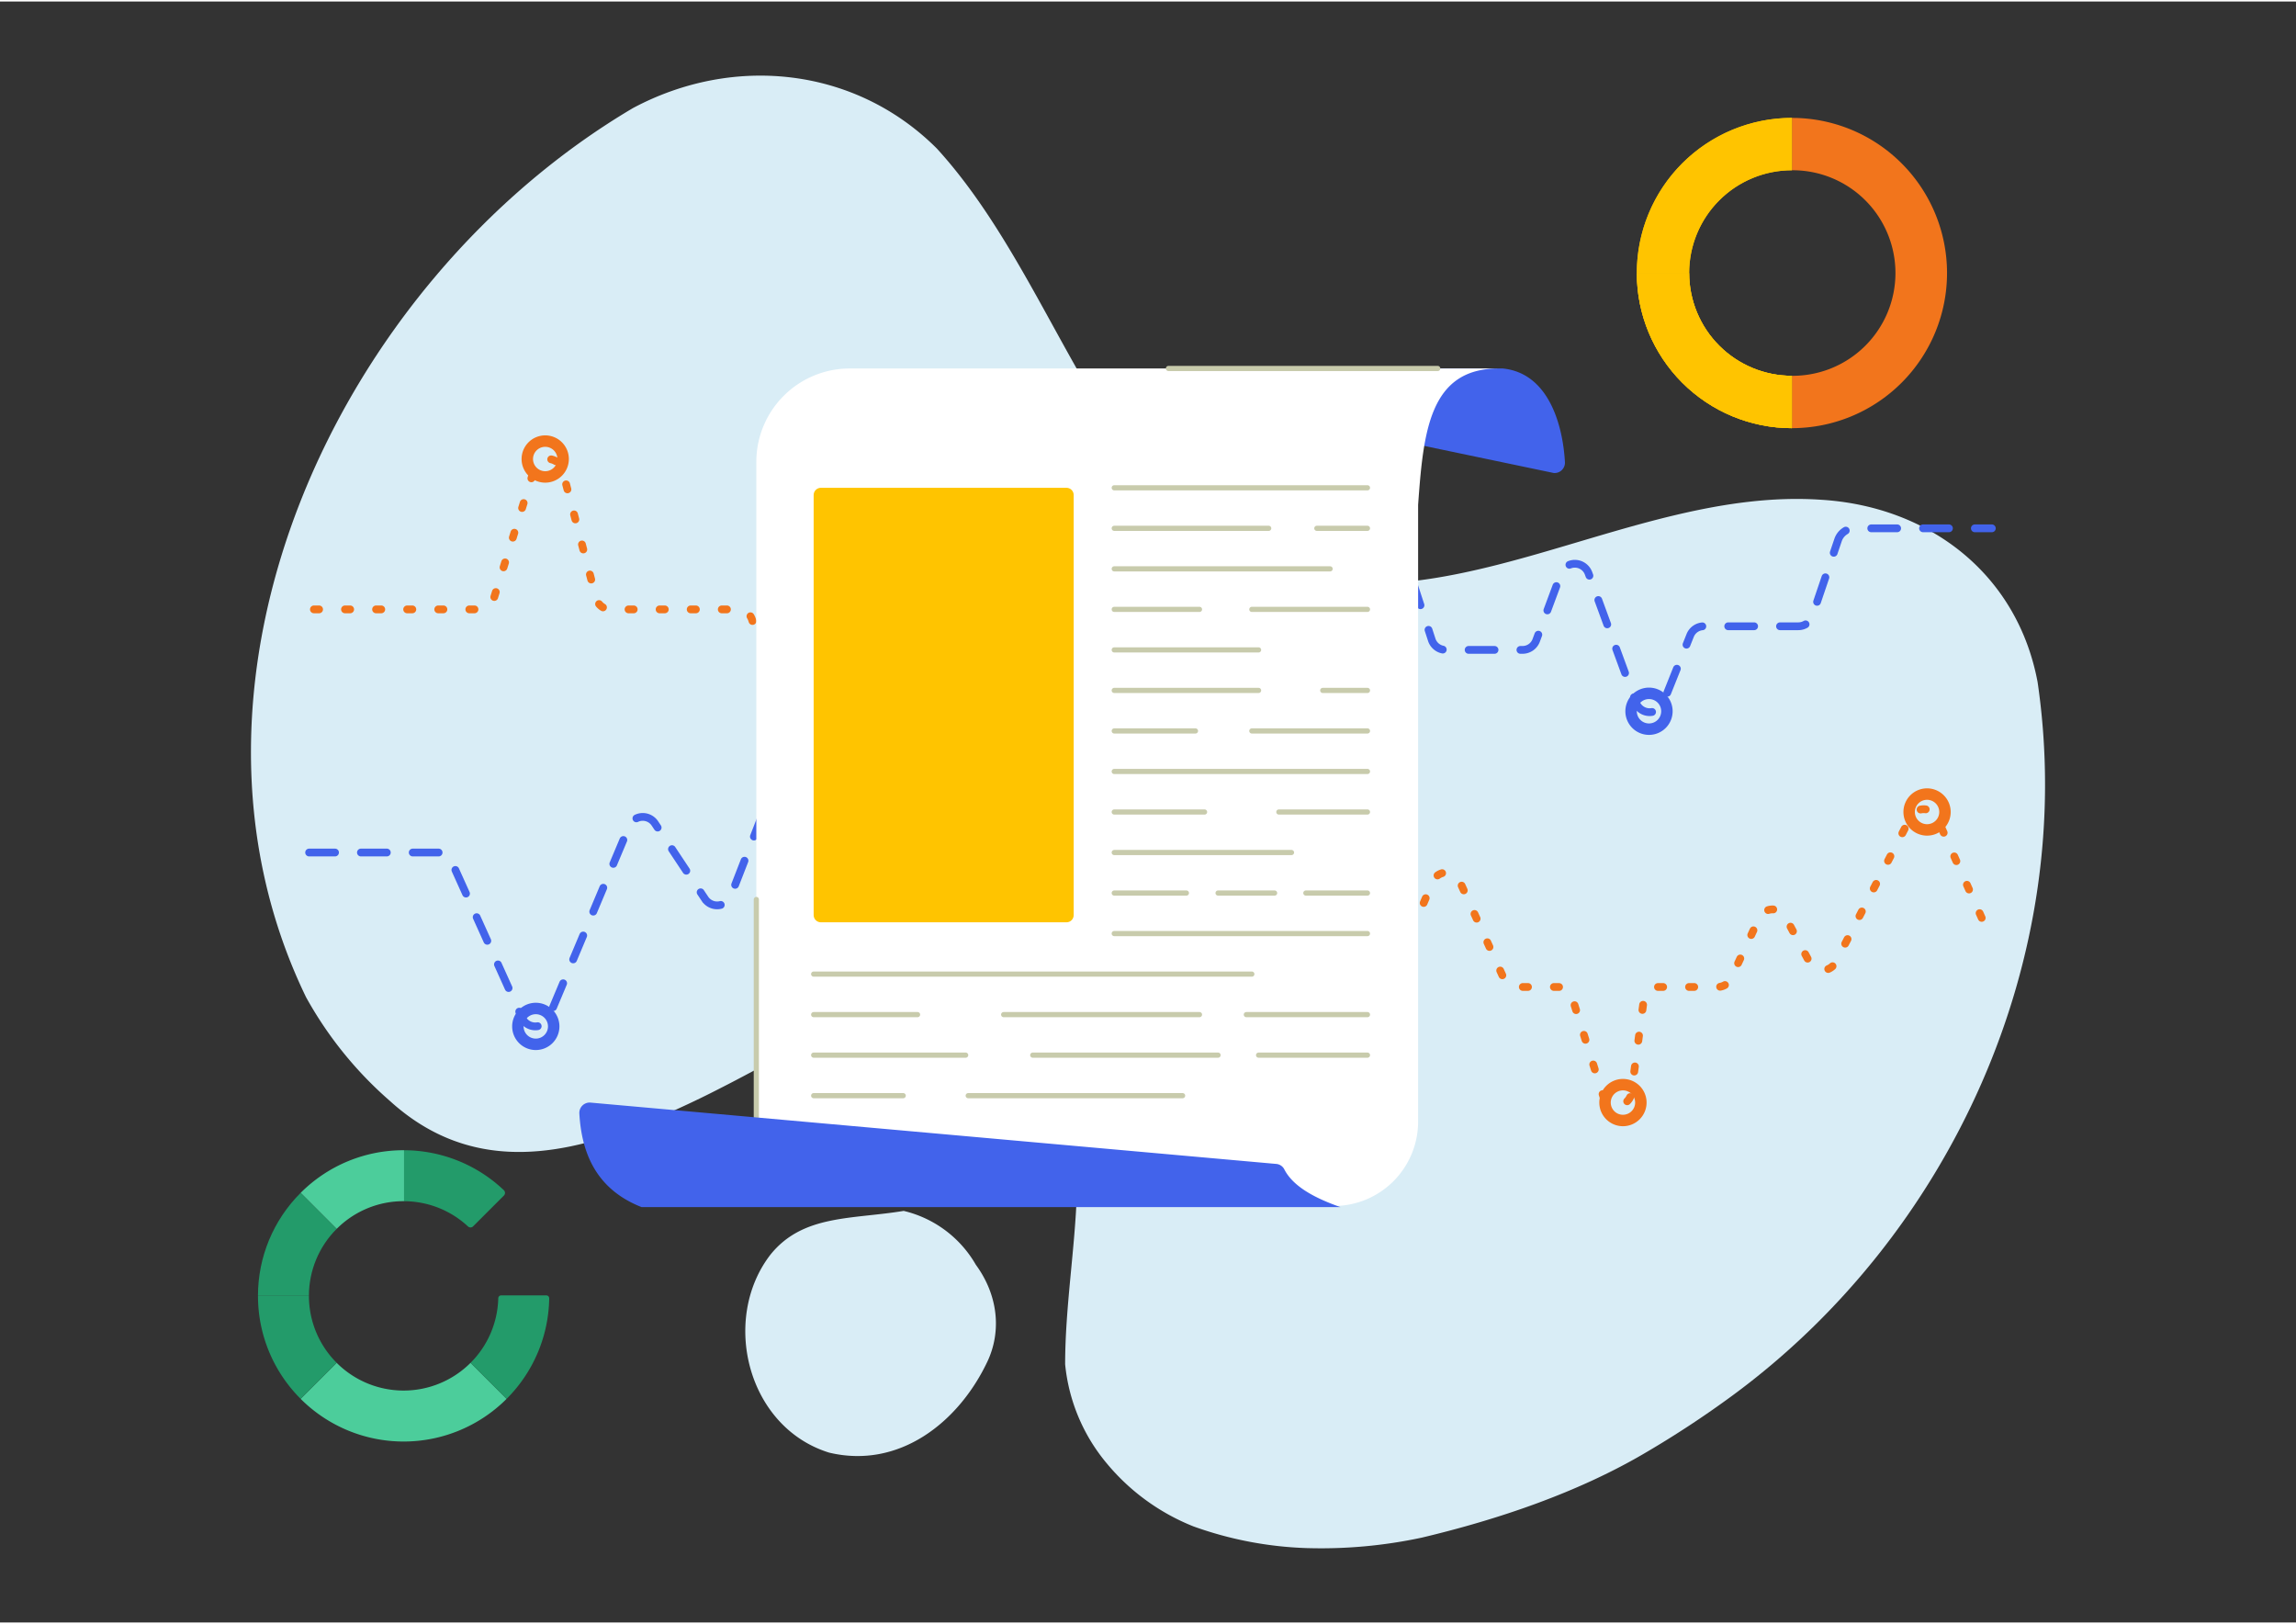 <svg width="403" height="285" xmlns="http://www.w3.org/2000/svg" xmlns:xlink="http://www.w3.org/1999/xlink" viewBox="0 0 402.4 284.047"><rect x="0" y="0" width="402.4" height="284.047" fill="#333333" stroke="none"/><defs><style>.cls-1{clip-path:url(#clip-path)}.cls-2{fill:#d9edf6}.cls-3{fill:#4ccd9b}.cls-4{fill:#239b6a}.cls-7{fill:#4263eb}.cls-11{fill:none;stroke-linecap:round;stroke-miterlimit:10}.cls-11{stroke:#c8cbac;stroke-width:.908px}.cls-12{fill:#f2751c}.cls-18{clip-path:url(#clip-path-53)}</style><clipPath id="clip-path"><path id="Rectangle_345" data-name="Rectangle 345" d="M0 0h402.4v284.047H0z"/></clipPath><clipPath id="clip-path-8"><path id="Path_175" data-name="Path 175" d="M38.2 194.35h8.93a16.55 16.55 0 0 1 4.86-11.645l-6.315-6.313A25.448 25.448 0 0 0 38.2 194.35" transform="translate(-38.204 -176.392)"/></clipPath><linearGradient id="linear-gradient" x1="-3.279" y1="4.192" x2="-3.193" y2="4.192" gradientUnits="objectBoundingBox"><stop offset="0" stop-color="#4ccd9b"/><stop offset="1" stop-color="#239b6a"/></linearGradient><clipPath id="clip-path-19"><path id="Path_185" data-name="Path 185" d="M121.754 72a1.264 1.264 0 0 0-1.265 1.264v73.612a1.262 1.262 0 0 0 1.265 1.264H164.8a1.263 1.263 0 0 0 1.264-1.264V73.264A1.264 1.264 0 0 0 164.8 72z" transform="translate(-120.489 -72)"/></clipPath><linearGradient id="linear-gradient-2" x1="-3.129" y1="2.611" x2="-3.103" y2="2.611" gradientUnits="objectBoundingBox"><stop offset="0" stop-color="#f2751c"/><stop offset="1" stop-color="#ffc400"/></linearGradient><clipPath id="clip-path-51"><path id="Path_188" data-name="Path 188" d="M242.385 44.416h9.176a18.008 18.008 0 0 1 18.007-18.007v-9.176a27.184 27.184 0 0 0-27.183 27.183" transform="translate(-242.385 -17.233)"/></clipPath><linearGradient id="linear-gradient-3" x1="-10.553" y1="9.699" x2="-10.51" y2="9.699" gradientUnits="objectBoundingBox"><stop offset="0" stop-color="#ff9a01"/><stop offset="1" stop-color="#ffc400"/></linearGradient><clipPath id="clip-path-53"><path id="Path_190" data-name="Path 190" d="M242.385 40.2a27.185 27.185 0 0 0 27.183 27.185V58.21a18.008 18.008 0 0 1-18.007-18.01z" transform="translate(-242.385 -40.201)"/></clipPath><linearGradient id="linear-gradient-4" x1="-10.553" y1="8.699" x2="-10.51" y2="8.699" xlink:href="#linear-gradient-3"/><linearGradient id="linear-gradient-5" x1="-10.553" y1="8.699" x2="-10.51" y2="8.699" xlink:href="#linear-gradient-3"/><linearGradient id="linear-gradient-6" x1="-10.553" y1="8.699" x2="-10.51" y2="8.699" xlink:href="#linear-gradient-2"/></defs><g id="Group_370" data-name="Group 370"><g id="Group_363" data-name="Group 363" class="cls-1"><path id="Path_168" data-name="Path 168" class="cls-2" d="M296.716 242.334c38.191-28.028 60.678-76.553 53.577-125.078-3.551-18.936-18.937-30.772-37.873-31.956-34.322-2.367-67.461 24.854-100.414 10.57-8.785-4.257-15.482-11.169-21.274-19.332-11.583-16.326-19.547-37.659-33.354-52.782-14.2-14.2-35.506-16.569-53.259-7.1-52.076 30.772-84.031 100.6-57.319 155.773a67.109 67.109 0 0 0 14.708 18.206c13.019 11.835 27.813 10.356 42.9 4.586a163.825 163.825 0 0 0 15.149-6.879c7.072-3.587 14.157-7.75 21.56-11 5.167-2.23 11.3-4.823 17.328-5.529s11.944.478 16.678 5.8c11.835 17.753 4.734 39.057 4.734 59.176a31.865 31.865 0 0 0 7.249 17.309 37.994 37.994 0 0 0 15.243 11.1 64.729 64.729 0 0 0 19.867 3.8 84.238 84.238 0 0 0 20.139-1.832c13.248-3.148 27.451-7.882 39.537-15.069a174.736 174.736 0 0 0 14.817-9.758" transform="translate(6.821 2.014)"/></g><g id="Group_364" data-name="Group 364" class="cls-1"><path id="Path_169" data-name="Path 169" class="cls-2" d="M150.781 188.513c3.88 5.3 4.538 11.638 2 16.985-5.076 10.691-15.5 18.845-27.734 15.919-14.385-4.471-19.007-23.437-10.238-34.733 5.68-7 14.169-6.113 23.317-7.623a19.882 19.882 0 0 1 12.654 9.453" transform="translate(20.256 32.863)"/></g><g id="Group_365" data-name="Group 365" class="cls-1"><path id="Path_170" data-name="Path 170" class="cls-3" d="M50.833 201.555l-6.314 6.314a25.523 25.523 0 0 0 36.1 0l-6.319-6.314a16.594 16.594 0 0 1-23.467 0" transform="translate(8.171 36.991)"/></g><g id="Group_366" data-name="Group 366" class="cls-1"><path id="Path_171" data-name="Path 171" class="cls-4" d="M71.947 183.408l5.384-5.384a.66.66 0 0 0-.009-.943 25.432 25.432 0 0 0-17.487-7v8.93a16.534 16.534 0 0 1 11.2 4.419.657.657 0 0 0 .913-.018" transform="translate(10.982 31.214)"/></g><g id="Group_367" data-name="Group 367" class="cls-1"><path id="Path_172" data-name="Path 172" class="cls-4" d="M45.679 209.7l6.314-6.314a16.546 16.546 0 0 1-4.86-11.823h-8.928a25.443 25.443 0 0 0 7.474 18.137" transform="translate(7.012 35.158)"/></g><g id="Group_368" data-name="Group 368" class="cls-1"><path id="Path_173" data-name="Path 173" class="cls-3" d="M50.833 183.865a16.534 16.534 0 0 1 11.812-4.858v-8.929a25.44 25.44 0 0 0-18.126 7.473z" transform="translate(8.171 31.214)"/></g><g id="Group_369" data-name="Group 369" class="cls-1"><path id="Path_174" data-name="Path 174" class="cls-4" d="M69.683 203.387a16.533 16.533 0 0 0 4.854-11.315.509.509 0 0 1 .508-.5h7.914a.507.507 0 0 1 .508.516A25.434 25.434 0 0 1 76 209.7z" transform="translate(12.789 35.16)"/></g></g><g id="Group_372" data-name="Group 372" transform="translate(45.216 208.765)"><g id="Group_371" data-name="Group 371" style="clip-path:url(#clip-path-8)"><path id="Rectangle_352" data-name="Rectangle 352" transform="translate(0 .001)" d="M0 0h13.789v17.958H0z" style="fill:url(#linear-gradient)"/></g></g><g id="Group_383" data-name="Group 383"><g id="Group_373" data-name="Group 373" class="cls-1"><path id="Path_176" data-name="Path 176" class="cls-7" d="M244.832 101.583a4.142 4.142 0 1 0 4.142 4.142 4.142 4.142 0 0 0-4.142-4.142m0 6.28a2.137 2.137 0 1 1 2.137-2.136 2.136 2.136 0 0 1-2.137 2.136" transform="translate(44.174 18.644)"/></g><g id="Group_374" data-name="Group 374" class="cls-1"><path id="Path_177" data-name="Path 177" class="cls-7" d="M79.985 148.245a4.142 4.142 0 1 0 4.142 4.142 4.142 4.142 0 0 0-4.142-4.142m0 6.28a2.137 2.137 0 1 1 2.136-2.137 2.137 2.137 0 0 1-2.136 2.137" transform="translate(13.919 27.207)"/></g><g id="Group_375" data-name="Group 375" class="cls-1"><path id="Path_178" data-name="Path 178" d="M46.485 94.086h29.044a2.568 2.568 0 0 0 2.451-1.8l7.111-22.745a2.567 2.567 0 0 1 4.932.111l5.939 22.523a2.569 2.569 0 0 0 2.483 1.913h22.375a2.566 2.566 0 0 1 2.432 1.747l9.073 26.922a2.567 2.567 0 0 0 4.919-.181l6.819-26.558a2.569 2.569 0 0 1 2.487-1.929h31.32a2.567 2.567 0 0 1 2.52 2.076l5.235 26.885a2.567 2.567 0 0 0 4.86.566l4.333-9.6a2.568 2.568 0 0 1 4.751.173l16.275 44.38a2.569 2.569 0 0 0 2.41 1.684h14.779a2.567 2.567 0 0 0 2.362-1.565l7.186-16.919a2.566 2.566 0 0 1 4.7-.058l7.737 17.035a2.569 2.569 0 0 0 2.337 1.507h7.183a2.565 2.565 0 0 1 2.448 1.794l5.415 17.179a2.567 2.567 0 0 0 4.993-.432l2.166-16.311a2.567 2.567 0 0 1 2.543-2.229h10.407a2.568 2.568 0 0 0 2.327-1.482l4.96-10.63a2.567 2.567 0 0 1 4.59-.123l4.244 7.933a2.567 2.567 0 0 0 4.542-.03l13.162-25.432a2.567 2.567 0 0 1 4.624.133l7.892 17.67" transform="translate(8.531 12.432)" style="stroke:#f2751c;stroke-dasharray:.908 4.539;stroke-width:1.362px;fill:none;stroke-linecap:round;stroke-miterlimit:10"/></g><g id="Group_376" data-name="Group 376" class="cls-1"><path id="Path_179" data-name="Path 179" d="M45.777 134.946h22.6a2.562 2.562 0 0 1 2.334 1.508l12.376 27.453a2.56 2.56 0 0 0 4.694-.06l14.108-33.572a2.559 2.559 0 0 1 4.493-.423l8.772 13.212a2.561 2.561 0 0 0 4.52-.489L128.061 121a2.561 2.561 0 0 1 4.764-.024l7.714 19.283a2.561 2.561 0 0 0 4.837-.239l11.943-41.3a2.561 2.561 0 0 1 4.927.027l7.546 27.221a2.558 2.558 0 0 0 2.466 1.876h25.229a2.56 2.56 0 0 0 2.5-1.992l6.94-30.461a2.56 2.56 0 0 1 4.972-.085l3.912 14.821a2.561 2.561 0 0 0 4.9.187l10.888-31.339a2.56 2.56 0 0 1 4.852.046l6.08 18.65a2.56 2.56 0 0 0 2.435 1.767h13.471a2.557 2.557 0 0 0 2.4-1.669l4.372-11.76a2.56 2.56 0 0 1 4.8.011l8.3 22.652a2.56 2.56 0 0 0 4.781.07l4.733-11.836A2.56 2.56 0 0 1 290.2 95.3h16.575a2.56 2.56 0 0 0 2.425-1.74l4.542-13.381a3.012 3.012 0 0 1 2.851-2.043h24.1" transform="translate(8.401 14.179)" style="stroke:#4263eb;stroke-dasharray:4.539 4.539;stroke-width:1.362px;fill:none;stroke-linecap:round;stroke-miterlimit:10"/></g><g id="Group_377" data-name="Group 377" class="cls-1"><path id="Path_180" data-name="Path 180" class="cls-7" d="M239.785 72.644L188.395 61.9a1.753 1.753 0 0 1-1.418-.931c-1.5-2.956-5.189-5-9.852-6.635h53.739c7.952.788 10.52 9.712 10.9 16.413a1.815 1.815 0 0 1-1.979 1.9" transform="translate(32.508 9.972)"/></g><g id="Group_378" data-name="Group 378" class="cls-1"><path id="Path_181" data-name="Path 181" d="M227.986 54.333h-99.614A16.371 16.371 0 0 0 112 70.7v130.391h101.192a14.793 14.793 0 0 0 14.794-14.791V78.226c.916-12.74 1.96-23.892 14.091-23.892h-14.091z" transform="translate(20.555 9.972)" style="fill:#fff"/></g><g id="Group_379" data-name="Group 379" class="cls-1"><path id="Line_161" data-name="Line 161" class="cls-11" transform="translate(132.555 157.354)" d="M0 0v47.397"/></g><g id="Group_380" data-name="Group 380" class="cls-1"><path id="Path_182" data-name="Path 182" class="cls-12" d="M240.973 159.522a4.142 4.142 0 1 0 4.142 4.142 4.142 4.142 0 0 0-4.142-4.142m0 6.28a2.137 2.137 0 1 1 2.137-2.137 2.137 2.137 0 0 1-2.137 2.137" transform="translate(43.466 29.277)"/></g><g id="Group_381" data-name="Group 381" class="cls-1"><path id="Path_183" data-name="Path 183" class="cls-12" d="M286.008 116.5a4.142 4.142 0 1 0 4.142 4.142 4.142 4.142 0 0 0-4.142-4.142m0 6.28a2.137 2.137 0 1 1 2.137-2.137 2.137 2.137 0 0 1-2.137 2.137" transform="translate(51.731 21.381)"/></g><g id="Group_382" data-name="Group 382" class="cls-1"><path id="Path_184" data-name="Path 184" class="cls-12" d="M81.38 64.238a4.142 4.142 0 1 0 4.142 4.142 4.142 4.142 0 0 0-4.142-4.142m0 6.279a2.137 2.137 0 1 1 2.136-2.136 2.136 2.136 0 0 1-2.136 2.136" transform="translate(14.176 11.79)"/></g></g><g id="Group_385" data-name="Group 385" transform="translate(142.602 85.214)"><g id="Group_384" data-name="Group 384" style="clip-path:url(#clip-path-19)"><path id="Rectangle_363" data-name="Rectangle 363" d="M0 0h45.579v76.14H0z" style="fill:url(#linear-gradient-2)"/></g></g><g id="Group_417" data-name="Group 417"><g id="Group_386" data-name="Group 386" class="cls-1"><path id="Path_186" data-name="Path 186" class="cls-7" d="M87.769 163.029l120.146 10.744a1.752 1.752 0 0 1 1.419.931c1.5 2.956 5.187 5 9.852 6.635H96.691c-8.117-3.19-10.52-9.712-10.9-16.413a1.815 1.815 0 0 1 1.978-1.9" transform="translate(15.745 29.919)"/></g><g id="Group_387" data-name="Group 387" class="cls-1"><path id="Line_162" data-name="Line 162" class="cls-11" transform="translate(204.786 64.305)" d="M47.193 0H0"/></g><g id="Group_388" data-name="Group 388" class="cls-1"><path id="Line_163" data-name="Line 163" class="cls-11" transform="translate(195.282 85.214)" d="M0 0h44.382"/></g><g id="Group_389" data-name="Group 389" class="cls-1"><path id="Line_164" data-name="Line 164" class="cls-11" transform="translate(230.788 92.315)" d="M0 0h8.876"/></g><g id="Group_390" data-name="Group 390" class="cls-1"><path id="Line_165" data-name="Line 165" class="cls-11" transform="translate(195.282 92.315)" d="M0 0h27.073"/></g><g id="Group_391" data-name="Group 391" class="cls-1"><path id="Line_166" data-name="Line 166" class="cls-11" transform="translate(195.282 99.417)" d="M0 0h37.835"/></g><g id="Group_392" data-name="Group 392" class="cls-1"><path id="Line_167" data-name="Line 167" class="cls-11" transform="translate(219.397 106.518)" d="M0 0h20.268"/></g><g id="Group_393" data-name="Group 393" class="cls-1"><path id="Line_168" data-name="Line 168" class="cls-11" transform="translate(195.282 106.518)" d="M0 0h14.942"/></g><g id="Group_394" data-name="Group 394" class="cls-1"><path id="Line_169" data-name="Line 169" class="cls-11" transform="translate(195.282 113.619)" d="M0 0h25.298"/></g><g id="Group_395" data-name="Group 395" class="cls-1"><path id="Line_170" data-name="Line 170" class="cls-11" transform="translate(231.824 120.72)" d="M0 0h7.841"/></g><g id="Group_396" data-name="Group 396" class="cls-1"><path id="Line_171" data-name="Line 171" class="cls-11" transform="translate(195.282 120.72)" d="M0 0h25.298"/></g><g id="Group_397" data-name="Group 397" class="cls-1"><path id="Line_172" data-name="Line 172" class="cls-11" transform="translate(219.397 127.821)" d="M0 0h20.268"/></g><g id="Group_398" data-name="Group 398" class="cls-1"><path id="Line_173" data-name="Line 173" class="cls-11" transform="translate(195.282 127.821)" d="M0 0h14.239"/></g><g id="Group_399" data-name="Group 399" class="cls-1"><path id="Line_174" data-name="Line 174" class="cls-11" transform="translate(195.282 134.922)" d="M0 0h44.382"/></g><g id="Group_400" data-name="Group 400" class="cls-1"><path id="Line_175" data-name="Line 175" class="cls-11" transform="translate(224.131 142.024)" d="M0 0h15.534"/></g><g id="Group_401" data-name="Group 401" class="cls-1"><path id="Line_176" data-name="Line 176" class="cls-11" transform="translate(195.282 142.024)" d="M0 0h15.83"/></g><g id="Group_402" data-name="Group 402" class="cls-1"><path id="Line_177" data-name="Line 177" class="cls-11" transform="translate(195.282 149.125)" d="M0 0h31.068"/></g><g id="Group_403" data-name="Group 403" class="cls-1"><path id="Line_178" data-name="Line 178" class="cls-11" transform="translate(228.865 156.226)" d="M0 0h10.8"/></g><g id="Group_404" data-name="Group 404" class="cls-1"><path id="Line_179" data-name="Line 179" class="cls-11" transform="translate(213.479 156.226)" d="M0 0h9.912"/></g><g id="Group_405" data-name="Group 405" class="cls-1"><path id="Line_180" data-name="Line 180" class="cls-11" transform="translate(195.282 156.226)" d="M0 0h12.648"/></g><g id="Group_406" data-name="Group 406" class="cls-1"><path id="Line_181" data-name="Line 181" class="cls-11" transform="translate(195.282 163.327)" d="M0 0h44.382"/></g><g id="Group_407" data-name="Group 407" class="cls-1"><path id="Line_182" data-name="Line 182" class="cls-11" transform="translate(142.604 170.428)" d="M0 0h76.793"/></g><g id="Group_408" data-name="Group 408" class="cls-1"><path id="Line_183" data-name="Line 183" class="cls-11" transform="translate(218.436 177.53)" d="M0 0h21.229"/></g><g id="Group_409" data-name="Group 409" class="cls-1"><path id="Line_184" data-name="Line 184" class="cls-11" transform="translate(175.902 177.53)" d="M0 0h34.321"/></g><g id="Group_410" data-name="Group 410" class="cls-1"><path id="Line_185" data-name="Line 185" class="cls-11" transform="translate(142.604 177.53)" d="M0 0h18.209"/></g><g id="Group_411" data-name="Group 411" class="cls-1"><path id="Line_186" data-name="Line 186" class="cls-11" transform="translate(220.58 184.631)" d="M0 0h19.084"/></g><g id="Group_412" data-name="Group 412" class="cls-1"><path id="Line_187" data-name="Line 187" class="cls-11" transform="translate(181 184.631)" d="M0 0h32.48"/></g><g id="Group_413" data-name="Group 413" class="cls-1"><path id="Line_188" data-name="Line 188" class="cls-11" transform="translate(142.604 184.631)" d="M0 0h26.641"/></g><g id="Group_414" data-name="Group 414" class="cls-1"><path id="Line_189" data-name="Line 189" class="cls-11" transform="translate(169.689 191.732)" d="M0 0h37.577"/></g><g id="Group_415" data-name="Group 415" class="cls-1"><path id="Line_190" data-name="Line 190" class="cls-11" transform="translate(142.604 191.732)" d="M0 0h15.694"/></g><g id="Group_416" data-name="Group 416" class="cls-1"><path id="Path_187" data-name="Path 187" class="cls-12" d="M265.354 17.233v9.175a18.009 18.009 0 1 1 0 36.017V71.6a27.184 27.184 0 0 0 0-54.368" transform="translate(48.701 3.163)"/></g></g><g id="Group_419" data-name="Group 419" transform="translate(286.87 20.396)"><g id="Group_418" data-name="Group 418" style="clip-path:url(#clip-path-51)"><path id="Rectangle_395" data-name="Rectangle 395" d="M0 0h27.183v27.183H0z" style="fill:url(#linear-gradient-3)"/></g></g><g id="Group_421" data-name="Group 421"><g id="Group_420" data-name="Group 420" class="cls-1"><path id="Path_189" data-name="Path 189" d="M269.569 26.408v-9.175a27.183 27.183 0 0 0-27.183 27.183h9.175a18.007 18.007 0 0 1 18.009-18.009" transform="translate(44.485 3.163)" style="fill:#ffc400"/></g></g><g id="Group_423" data-name="Group 423" transform="translate(286.87 47.579)"><g id="Group_422" data-name="Group 422" class="cls-18"><path id="Rectangle_397" data-name="Rectangle 397" d="M0 0h27.183v27.185H0z" style="fill:url(#linear-gradient-4)"/></g></g><g id="Group_425" data-name="Group 425" transform="translate(286.87 47.579)"><g id="Group_424" data-name="Group 424" class="cls-18"><path id="Rectangle_398" data-name="Rectangle 398" d="M0 0h27.183v27.185H0z" style="fill:url(#linear-gradient-5)"/></g></g><g id="Group_427" data-name="Group 427" transform="translate(286.87 47.579)"><g id="Group_426" data-name="Group 426" class="cls-18"><path id="Rectangle_399" data-name="Rectangle 399" d="M0 0h27.183v27.185H0z" style="fill:url(#linear-gradient-6)"/></g></g></svg>